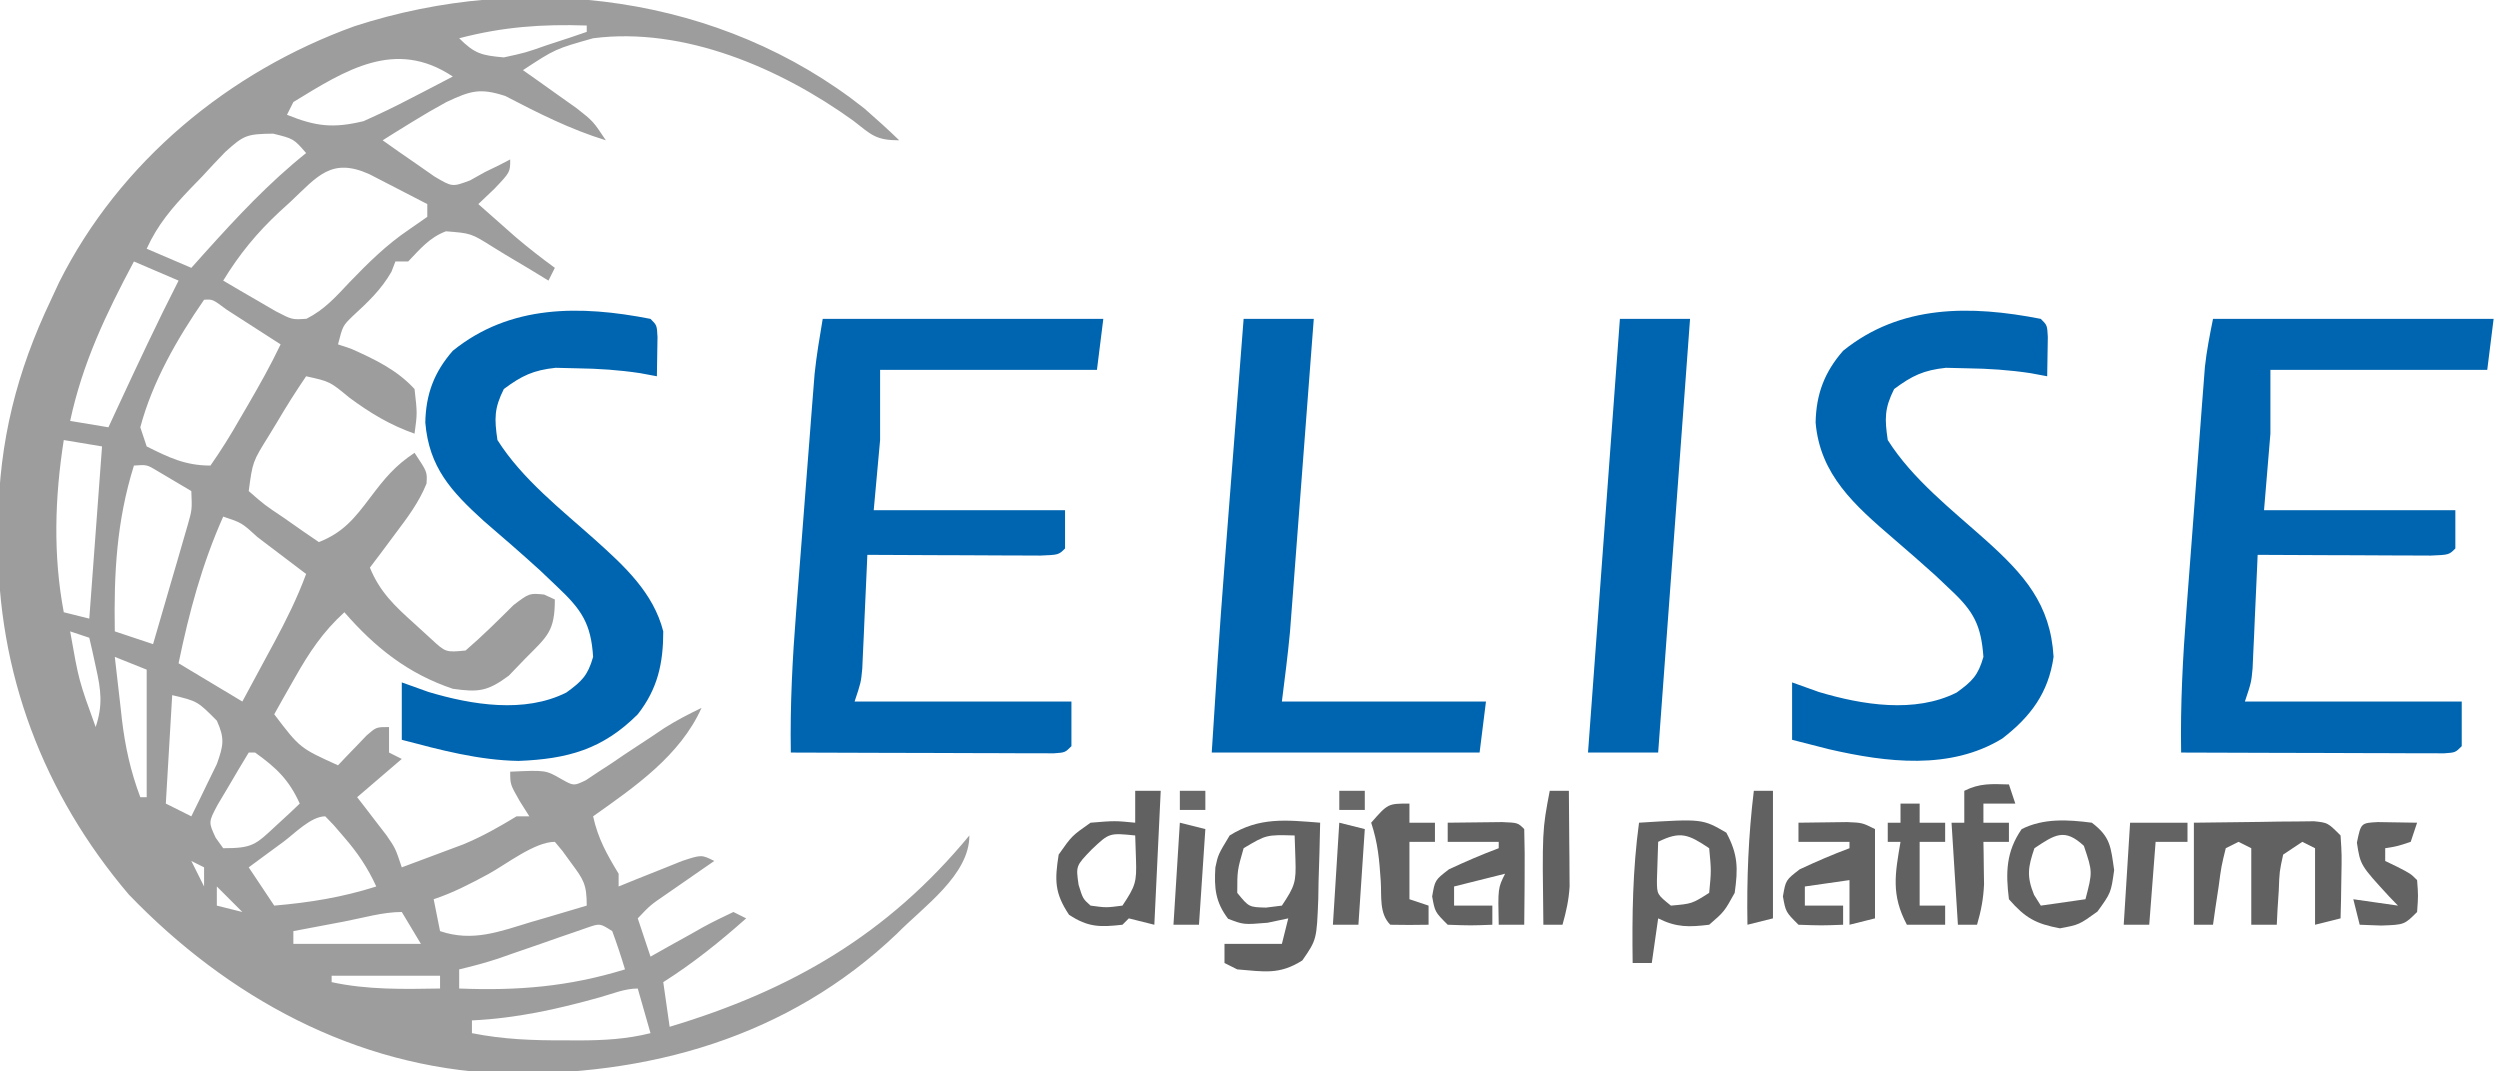 <?xml version="1.0" encoding="UTF-8"?>
<svg version="1.1" xmlns="http://www.w3.org/2000/svg" width="392" height="168">
<path d="M0 0 C1.869 1.626 3.693 3.274 5.473 4.996 C1.804 4.996 1.123 4.156 -1.715 1.934 C-13.095 -6.276 -28.252 -12.848 -42.527 -11.004 C-48.468 -9.325 -48.468 -9.325 -53.527 -6.004 C-52.756 -5.461 -51.986 -4.919 -51.191 -4.359 C-50.189 -3.644 -49.186 -2.929 -48.152 -2.191 C-47.155 -1.484 -46.157 -0.776 -45.129 -0.047 C-42.527 1.996 -42.527 1.996 -40.527 4.996 C-46.133 3.274 -51.116 0.738 -56.309 -1.957 C-60.298 -3.255 -61.773 -2.756 -65.527 -1.004 C-67.348 -0.014 -69.142 1.027 -70.902 2.121 C-71.776 2.66 -72.65 3.199 -73.551 3.754 C-74.203 4.164 -74.855 4.574 -75.527 4.996 C-73.814 6.226 -72.081 7.43 -70.34 8.621 C-69.377 9.294 -68.414 9.967 -67.422 10.66 C-64.615 12.328 -64.615 12.328 -61.809 11.277 C-61.056 10.855 -60.303 10.432 -59.527 9.996 C-58.383 9.439 -58.383 9.439 -57.215 8.871 C-56.658 8.582 -56.101 8.294 -55.527 7.996 C-55.527 9.996 -55.527 9.996 -58.027 12.621 C-59.265 13.797 -59.265 13.797 -60.527 14.996 C-59.279 16.102 -58.029 17.206 -56.777 18.309 C-56.081 18.923 -55.385 19.538 -54.668 20.172 C-52.676 21.869 -50.638 23.451 -48.527 24.996 C-49.022 25.986 -49.022 25.986 -49.527 26.996 C-50.492 26.407 -51.456 25.818 -52.449 25.211 C-53.725 24.451 -55.001 23.692 -56.277 22.934 C-56.912 22.544 -57.546 22.154 -58.199 21.752 C-61.667 19.57 -61.667 19.57 -65.61 19.264 C-68.21 20.257 -69.613 22.018 -71.527 23.996 C-72.187 23.996 -72.847 23.996 -73.527 23.996 C-73.734 24.532 -73.94 25.069 -74.152 25.621 C-75.786 28.443 -77.803 30.334 -80.188 32.531 C-81.778 34.071 -81.778 34.071 -82.527 36.996 C-81.847 37.223 -81.166 37.45 -80.465 37.684 C-76.77 39.334 -73.295 40.979 -70.527 43.996 C-70.09 47.809 -70.09 47.809 -70.527 50.996 C-74.404 49.618 -77.406 47.804 -80.715 45.371 C-83.818 42.809 -83.818 42.809 -87.527 41.996 C-89.17 44.406 -90.678 46.799 -92.152 49.309 C-92.573 49.999 -92.993 50.689 -93.426 51.4 C-95.914 55.401 -95.914 55.401 -96.527 59.996 C-94.075 62.145 -94.075 62.145 -91.027 64.184 C-90.006 64.899 -88.985 65.614 -87.934 66.352 C-87.14 66.894 -86.345 67.437 -85.527 67.996 C-81.695 66.487 -79.917 64.247 -77.465 60.996 C-75.208 58.015 -73.66 56.084 -70.527 53.996 C-68.527 56.996 -68.527 56.996 -68.648 58.824 C-69.864 61.828 -71.649 64.158 -73.59 66.746 C-74.323 67.731 -75.057 68.716 -75.812 69.73 C-76.378 70.478 -76.944 71.226 -77.527 71.996 C-75.981 75.806 -73.624 78.02 -70.59 80.746 C-69.715 81.545 -68.839 82.345 -67.938 83.168 C-65.633 85.298 -65.633 85.298 -62.527 84.996 C-59.89 82.737 -57.466 80.311 -55 77.867 C-52.527 75.996 -52.527 75.996 -50.211 76.219 C-49.655 76.475 -49.1 76.732 -48.527 76.996 C-48.527 82.016 -49.698 82.761 -53.152 86.246 C-54.011 87.138 -54.869 88.03 -55.754 88.949 C-59.071 91.397 -60.494 91.574 -64.527 90.996 C-71.551 88.64 -76.717 84.523 -81.527 78.996 C-84.901 82.071 -87.036 85.281 -89.277 89.246 C-89.891 90.324 -90.505 91.401 -91.137 92.512 C-91.596 93.332 -92.055 94.151 -92.527 94.996 C-88.505 100.288 -88.505 100.288 -82.527 102.996 C-82.117 102.563 -81.707 102.13 -81.285 101.684 C-80.746 101.127 -80.207 100.57 -79.652 99.996 C-79.119 99.439 -78.585 98.882 -78.035 98.309 C-76.527 96.996 -76.527 96.996 -74.527 96.996 C-74.527 98.316 -74.527 99.636 -74.527 100.996 C-73.537 101.491 -73.537 101.491 -72.527 101.996 C-74.837 103.976 -77.147 105.956 -79.527 107.996 C-78.895 108.81 -78.895 108.81 -78.25 109.641 C-77.428 110.714 -77.428 110.714 -76.59 111.809 C-76.045 112.516 -75.499 113.224 -74.938 113.953 C-73.527 115.996 -73.527 115.996 -72.527 118.996 C-70.463 118.231 -68.401 117.459 -66.34 116.684 C-65.191 116.254 -64.043 115.825 -62.859 115.383 C-59.868 114.138 -57.289 112.669 -54.527 110.996 C-53.867 110.996 -53.207 110.996 -52.527 110.996 C-53.022 110.212 -53.517 109.429 -54.027 108.621 C-55.527 105.996 -55.527 105.996 -55.527 103.996 C-49.968 103.743 -49.968 103.743 -47.559 105.124 C-45.572 106.249 -45.572 106.249 -43.668 105.337 C-43.044 104.92 -42.42 104.504 -41.777 104.074 C-41.086 103.626 -40.395 103.177 -39.684 102.715 C-38.972 102.23 -38.26 101.745 -37.527 101.246 C-36.112 100.312 -34.695 99.38 -33.277 98.449 C-32.653 98.028 -32.03 97.607 -31.387 97.173 C-29.488 95.971 -27.552 94.967 -25.527 93.996 C-28.907 101.511 -35.97 106.347 -42.527 110.996 C-41.764 114.479 -40.373 116.947 -38.527 119.996 C-38.527 120.656 -38.527 121.316 -38.527 121.996 C-37.612 121.624 -36.697 121.251 -35.754 120.867 C-34.565 120.394 -33.377 119.921 -32.152 119.434 C-30.969 118.958 -29.786 118.482 -28.566 117.992 C-25.527 116.996 -25.527 116.996 -23.527 117.996 C-24.575 118.719 -24.575 118.719 -25.645 119.457 C-26.555 120.089 -27.465 120.72 -28.402 121.371 C-29.307 121.998 -30.212 122.624 -31.145 123.27 C-33.562 124.926 -33.562 124.926 -35.527 126.996 C-34.867 128.976 -34.207 130.956 -33.527 132.996 C-32.612 132.479 -31.697 131.962 -30.754 131.43 C-29.554 130.764 -28.353 130.099 -27.152 129.434 C-26.549 129.091 -25.946 128.749 -25.324 128.396 C-23.758 127.535 -22.144 126.759 -20.527 125.996 C-19.867 126.326 -19.207 126.656 -18.527 126.996 C-22.68 130.682 -26.836 134.021 -31.527 136.996 C-31.032 140.461 -31.032 140.461 -30.527 143.996 C-11.465 138.275 3.641 129.548 16.473 113.996 C16.473 120.214 9.292 125.144 5.141 129.371 C-11.956 145.702 -33.986 151.82 -57.176 151.301 C-79.823 150.323 -99.825 139.377 -115.34 123.246 C-128.745 107.469 -135.96 88.459 -135.84 67.746 C-135.835 66.738 -135.83 65.73 -135.825 64.692 C-135.629 52.157 -132.94 41.349 -127.527 29.996 C-127.108 29.094 -126.689 28.191 -126.258 27.262 C-116.785 8.37 -99.653 -5.788 -79.918 -12.902 C-53.078 -21.622 -22.489 -17.831 0 0 Z M-63.527 -11.004 C-61.069 -8.546 -59.965 -8.316 -56.527 -8.004 C-53.141 -8.74 -53.141 -8.74 -49.715 -9.941 C-48.553 -10.322 -47.392 -10.702 -46.195 -11.094 C-44.875 -11.544 -44.875 -11.544 -43.527 -12.004 C-43.527 -12.334 -43.527 -12.664 -43.527 -13.004 C-50.562 -13.241 -56.711 -12.792 -63.527 -11.004 Z M-89.527 -1.004 C-89.857 -0.344 -90.187 0.316 -90.527 0.996 C-85.978 2.837 -83.283 3.139 -78.527 1.996 C-76.002 0.869 -73.591 -0.281 -71.152 -1.566 C-70.191 -2.06 -70.191 -2.06 -69.211 -2.564 C-67.646 -3.37 -66.086 -4.186 -64.527 -5.004 C-73.536 -11.009 -81.312 -6.031 -89.527 -1.004 Z M-100.203 6.82 C-101.436 8.088 -102.648 9.377 -103.84 10.684 C-104.459 11.322 -105.079 11.961 -105.717 12.619 C-108.561 15.605 -110.806 18.217 -112.527 21.996 C-110.217 22.986 -107.907 23.976 -105.527 24.996 C-104.814 24.199 -104.102 23.403 -103.367 22.582 C-98.347 17.013 -93.399 11.693 -87.527 6.996 C-89.473 4.75 -89.473 4.75 -92.695 3.953 C-96.848 4 -97.303 4.198 -100.203 6.82 Z M-89.965 14.621 C-90.538 15.143 -91.111 15.665 -91.701 16.203 C-95.267 19.527 -97.985 22.836 -100.527 26.996 C-98.786 28.032 -97.034 29.049 -95.277 30.059 C-94.303 30.627 -93.328 31.196 -92.324 31.781 C-89.721 33.138 -89.721 33.138 -87.469 32.977 C-84.652 31.554 -82.87 29.54 -80.715 27.246 C-77.755 24.177 -74.937 21.386 -71.402 18.996 C-70.454 18.336 -69.505 17.676 -68.527 16.996 C-68.527 16.336 -68.527 15.676 -68.527 14.996 C-70.461 13.989 -72.399 12.99 -74.34 11.996 C-75.419 11.439 -76.498 10.882 -77.609 10.309 C-83.557 7.633 -85.741 10.629 -89.965 14.621 Z M-114.527 23.996 C-118.878 32.161 -122.572 39.873 -124.527 48.996 C-122.547 49.326 -120.567 49.656 -118.527 49.996 C-118.068 49.006 -117.61 48.016 -117.137 46.996 C-114.019 40.284 -110.891 33.589 -107.527 26.996 C-109.837 26.006 -112.147 25.016 -114.527 23.996 Z M-103.527 29.996 C-107.718 36.056 -111.622 42.835 -113.527 49.996 C-113.197 50.986 -112.867 51.976 -112.527 52.996 C-109.034 54.743 -106.459 55.996 -102.527 55.996 C-100.858 53.603 -99.398 51.275 -97.965 48.746 C-97.566 48.064 -97.167 47.382 -96.756 46.68 C-94.908 43.501 -93.111 40.317 -91.527 36.996 C-93.338 35.827 -95.151 34.661 -96.965 33.496 C-97.974 32.846 -98.984 32.197 -100.023 31.527 C-102.18 29.909 -102.18 29.909 -103.527 29.996 Z M-125.527 51.996 C-126.935 60.97 -127.22 70.047 -125.527 78.996 C-124.207 79.326 -122.887 79.656 -121.527 79.996 C-120.867 71.086 -120.207 62.176 -119.527 52.996 C-122.497 52.501 -122.497 52.501 -125.527 51.996 Z M-114.527 55.996 C-117.251 64.713 -117.678 72.908 -117.527 81.996 C-115.547 82.656 -113.567 83.316 -111.527 83.996 C-110.521 80.56 -109.523 77.122 -108.527 73.684 C-108.241 72.707 -107.955 71.731 -107.66 70.725 C-107.389 69.787 -107.119 68.849 -106.84 67.883 C-106.588 67.019 -106.337 66.155 -106.078 65.264 C-105.409 62.899 -105.409 62.899 -105.527 59.996 C-107.198 59.006 -107.198 59.006 -108.902 57.996 C-109.529 57.625 -110.155 57.254 -110.801 56.871 C-112.502 55.845 -112.502 55.845 -114.527 55.996 Z M-100.527 63.996 C-103.858 71.485 -105.869 78.98 -107.527 86.996 C-102.577 89.966 -102.577 89.966 -97.527 92.996 C-96.232 90.602 -94.941 88.206 -93.652 85.809 C-93.288 85.135 -92.923 84.462 -92.547 83.768 C-90.654 80.239 -88.917 76.762 -87.527 72.996 C-89.504 71.493 -91.484 69.994 -93.465 68.496 C-94.029 68.067 -94.593 67.638 -95.174 67.195 C-97.603 64.975 -97.603 64.975 -100.527 63.996 Z M-124.527 81.996 C-123.175 89.682 -123.175 89.682 -120.527 96.996 C-119.39 93.592 -119.687 91.222 -120.465 87.746 C-120.659 86.854 -120.854 85.962 -121.055 85.043 C-121.211 84.368 -121.367 83.692 -121.527 82.996 C-122.517 82.666 -123.507 82.336 -124.527 81.996 Z M-117.527 85.996 C-117.243 88.539 -116.951 91.08 -116.652 93.621 C-116.574 94.334 -116.495 95.047 -116.414 95.781 C-115.902 100.078 -115.058 103.917 -113.527 107.996 C-113.197 107.996 -112.867 107.996 -112.527 107.996 C-112.527 101.396 -112.527 94.796 -112.527 87.996 C-115.002 87.006 -115.002 87.006 -117.527 85.996 Z M-108.527 91.996 C-108.857 97.606 -109.187 103.216 -109.527 108.996 C-107.547 109.986 -107.547 109.986 -105.527 110.996 C-104.659 109.253 -103.808 107.501 -102.965 105.746 C-102.489 104.772 -102.014 103.797 -101.523 102.793 C-100.48 99.863 -100.265 98.79 -101.527 95.996 C-104.564 92.937 -104.564 92.937 -108.527 91.996 Z M-119.527 97.996 C-118.527 99.996 -118.527 99.996 -118.527 99.996 Z M-96.527 100.996 C-97.588 102.734 -98.626 104.487 -99.652 106.246 C-100.232 107.221 -100.812 108.195 -101.41 109.199 C-102.847 111.909 -102.847 111.909 -101.707 114.355 C-101.318 114.897 -100.928 115.438 -100.527 115.996 C-95.945 115.996 -95.472 115.478 -92.277 112.496 C-91.571 111.846 -90.865 111.197 -90.137 110.527 C-89.606 110.022 -89.075 109.517 -88.527 108.996 C-90.216 105.258 -92.179 103.4 -95.527 100.996 C-95.857 100.996 -96.187 100.996 -96.527 100.996 Z M-91.09 114.996 C-92.102 115.739 -93.114 116.481 -94.156 117.246 C-95.33 118.112 -95.33 118.112 -96.527 118.996 C-94.547 121.966 -94.547 121.966 -92.527 124.996 C-86.958 124.516 -81.857 123.697 -76.527 121.996 C-77.885 119.031 -79.452 116.705 -81.59 114.246 C-82.381 113.326 -82.381 113.326 -83.188 112.387 C-83.63 111.928 -84.072 111.469 -84.527 110.996 C-86.776 110.996 -89.402 113.755 -91.09 114.996 Z M-58.98 120.064 C-61.804 121.589 -64.477 122.979 -67.527 123.996 C-67.197 125.646 -66.867 127.296 -66.527 128.996 C-61.405 130.738 -57.18 129.059 -52.215 127.559 C-51.379 127.316 -50.543 127.073 -49.682 126.822 C-47.627 126.224 -45.577 125.611 -43.527 124.996 C-43.527 121.626 -44.026 120.929 -45.965 118.309 C-46.417 117.686 -46.87 117.063 -47.336 116.422 C-47.729 115.951 -48.122 115.481 -48.527 114.996 C-51.686 114.996 -56.143 118.52 -58.98 120.064 Z M-105.527 117.996 C-104.867 119.316 -104.207 120.636 -103.527 121.996 C-103.527 121.006 -103.527 120.016 -103.527 118.996 C-104.187 118.666 -104.847 118.336 -105.527 117.996 Z M-101.527 121.996 C-101.527 122.986 -101.527 123.976 -101.527 124.996 C-99.547 125.491 -99.547 125.491 -97.527 125.996 C-98.847 124.676 -100.167 123.356 -101.527 121.996 Z M-81.59 127.496 C-82.728 127.711 -82.728 127.711 -83.889 127.93 C-85.768 128.284 -87.648 128.64 -89.527 128.996 C-89.527 129.656 -89.527 130.316 -89.527 130.996 C-82.927 130.996 -76.327 130.996 -69.527 130.996 C-70.517 129.346 -71.507 127.696 -72.527 125.996 C-75.517 125.996 -78.643 126.937 -81.59 127.496 Z M-43.343 128.417 C-44.061 128.668 -44.78 128.918 -45.52 129.176 C-46.701 129.58 -46.701 129.58 -47.906 129.992 C-48.73 130.282 -49.554 130.572 -50.402 130.871 C-52.024 131.432 -53.647 131.992 -55.27 132.551 C-55.99 132.803 -56.71 133.056 -57.453 133.316 C-59.462 133.975 -61.47 134.51 -63.527 134.996 C-63.527 135.986 -63.527 136.976 -63.527 137.996 C-54.337 138.363 -46.334 137.706 -37.527 134.996 C-38.129 132.976 -38.8 130.975 -39.527 128.996 C-41.442 127.773 -41.442 127.773 -43.343 128.417 Z M-83.527 135.996 C-83.527 136.326 -83.527 136.656 -83.527 136.996 C-77.861 138.221 -72.29 138.088 -66.527 137.996 C-66.527 137.336 -66.527 136.676 -66.527 135.996 C-72.137 135.996 -77.747 135.996 -83.527 135.996 Z M-41.443 139.368 C-48.133 141.239 -54.555 142.668 -61.527 142.996 C-61.527 143.656 -61.527 144.316 -61.527 144.996 C-56.618 145.976 -51.945 146.147 -46.965 146.121 C-46.223 146.125 -45.481 146.129 -44.717 146.133 C-40.862 146.126 -37.273 145.931 -33.527 144.996 C-34.187 142.686 -34.847 140.376 -35.527 137.996 C-37.564 137.996 -39.496 138.819 -41.443 139.368 Z " fill="#9D9D9D" transform="translate(135.527,17.004)"/>
<path d="M0 0 C14.52 0 29.04 0 44 0 C43.67 2.64 43.34 5.28 43 8 C31.78 8 20.56 8 9 8 C9 11.3 9 14.6 9 18 C8.67 21.96 8.34 25.92 8 30 C17.9 30 27.8 30 38 30 C38 31.98 38 33.96 38 36 C37 37 37 37 34.133 37.114 C32.881 37.108 31.629 37.103 30.34 37.098 C29.343 37.096 29.343 37.096 28.326 37.093 C26.197 37.088 24.067 37.075 21.938 37.062 C20.497 37.057 19.056 37.053 17.615 37.049 C14.077 37.038 10.538 37.021 7 37 C6.975 37.59 6.95 38.18 6.924 38.788 C6.808 41.463 6.685 44.138 6.562 46.812 C6.504 48.206 6.504 48.206 6.443 49.627 C6.401 50.52 6.36 51.412 6.316 52.332 C6.261 53.565 6.261 53.565 6.205 54.823 C6 57 6 57 5 60 C16.22 60 27.44 60 39 60 C39 62.31 39 64.62 39 67 C38 68 38 68 36.247 68.12 C35.105 68.117 35.105 68.117 33.939 68.114 C33.078 68.113 32.218 68.113 31.331 68.113 C30.395 68.108 29.46 68.103 28.496 68.098 C27.543 68.096 26.59 68.095 25.608 68.093 C22.551 68.088 19.494 68.075 16.438 68.062 C14.37 68.057 12.303 68.053 10.236 68.049 C5.158 68.038 0.079 68.021 -5 68 C-5.127 60.493 -4.738 53.088 -4.16 45.605 C-4.074 44.455 -3.987 43.305 -3.898 42.119 C-3.716 39.705 -3.532 37.29 -3.346 34.876 C-3.062 31.182 -2.785 27.486 -2.51 23.791 C-2.331 21.437 -2.152 19.084 -1.973 16.73 C-1.89 15.628 -1.808 14.526 -1.723 13.391 C-1.643 12.362 -1.563 11.334 -1.481 10.274 C-1.412 9.374 -1.343 8.474 -1.272 7.546 C-1.001 5.01 -0.5 2.501 0 0 Z " fill="#0065B1" transform="translate(347,50)"/>
<path d="M0 0 C14.52 0 29.04 0 44 0 C43.67 2.64 43.34 5.28 43 8 C31.78 8 20.56 8 9 8 C9 11.63 9 15.26 9 19 C8.67 22.63 8.34 26.26 8 30 C17.9 30 27.8 30 38 30 C38 31.98 38 33.96 38 36 C37 37 37 37 34.133 37.114 C32.881 37.108 31.629 37.103 30.34 37.098 C29.343 37.096 29.343 37.096 28.326 37.093 C26.197 37.088 24.067 37.075 21.938 37.062 C20.497 37.057 19.056 37.053 17.615 37.049 C14.077 37.038 10.538 37.021 7 37 C6.975 37.59 6.95 38.18 6.924 38.788 C6.808 41.463 6.685 44.138 6.562 46.812 C6.504 48.206 6.504 48.206 6.443 49.627 C6.401 50.52 6.36 51.412 6.316 52.332 C6.261 53.565 6.261 53.565 6.205 54.823 C6 57 6 57 5 60 C16.22 60 27.44 60 39 60 C39 62.31 39 64.62 39 67 C38 68 38 68 36.247 68.12 C35.105 68.117 35.105 68.117 33.939 68.114 C33.078 68.113 32.218 68.113 31.331 68.113 C30.395 68.108 29.46 68.103 28.496 68.098 C27.543 68.096 26.59 68.095 25.608 68.093 C22.551 68.088 19.494 68.075 16.438 68.062 C14.37 68.057 12.303 68.053 10.236 68.049 C5.158 68.038 0.079 68.021 -5 68 C-5.124 60.576 -4.745 53.258 -4.16 45.859 C-4.074 44.734 -3.987 43.608 -3.898 42.448 C-3.716 40.085 -3.532 37.721 -3.346 35.358 C-3.062 31.747 -2.786 28.135 -2.51 24.523 C-2.331 22.219 -2.152 19.914 -1.973 17.609 C-1.89 16.534 -1.808 15.459 -1.723 14.352 C-1.643 13.343 -1.563 12.335 -1.481 11.296 C-1.412 10.416 -1.343 9.535 -1.272 8.628 C-0.973 5.737 -0.478 2.868 0 0 Z " fill="#0065B1" transform="translate(129,50)"/>
<path d="M0 0 C1 1 1 1 1.098 2.848 C1.065 4.898 1.033 6.949 1 9 C0.145 8.84 -0.709 8.68 -1.59 8.516 C-4.956 8.007 -8.16 7.798 -11.562 7.75 C-13.204 7.711 -13.204 7.711 -14.879 7.672 C-18.367 8.039 -20.206 8.918 -23 11 C-24.509 14.018 -24.5 15.623 -24 19 C-20.139 25.113 -13.976 29.913 -8.62 34.7 C-2.659 40.063 1.528 44.703 2 53 C1.2 58.64 -1.605 62.387 -6.055 65.812 C-14.231 70.804 -24.227 69.538 -33.125 67.5 C-35.086 67.011 -37.045 66.515 -39 66 C-39 63.03 -39 60.06 -39 57 C-37.618 57.495 -36.236 57.99 -34.812 58.5 C-28.002 60.537 -19.745 61.885 -13.199 58.59 C-10.744 56.815 -9.83 55.906 -9 53 C-9.355 48.093 -10.492 45.901 -14.062 42.562 C-14.876 41.792 -15.689 41.021 -16.527 40.227 C-18.703 38.267 -20.902 36.343 -23.125 34.438 C-29.143 29.264 -34.628 24.463 -35.312 16.25 C-35.223 11.801 -33.935 8.36 -31 5 C-21.993 -2.277 -10.985 -2.149 0 0 Z " fill="#0065B1" transform="translate(320,50)"/>
<path d="M0 0 C1 1 1 1 1.098 2.848 C1.065 4.898 1.033 6.949 1 9 C0.145 8.84 -0.709 8.68 -1.59 8.516 C-4.956 8.007 -8.16 7.798 -11.562 7.75 C-13.204 7.711 -13.204 7.711 -14.879 7.672 C-18.367 8.039 -20.206 8.918 -23 11 C-24.509 14.018 -24.5 15.623 -24 19 C-20.139 25.113 -13.976 29.913 -8.62 34.7 C-4.09 38.776 0.445 42.922 2 49 C2 53.994 1.129 58.008 -2 62 C-7.511 67.511 -13.02 69.014 -20.688 69.312 C-26.973 69.205 -32.95 67.593 -39 66 C-39 63.03 -39 60.06 -39 57 C-37.618 57.495 -36.236 57.99 -34.812 58.5 C-28.002 60.537 -19.745 61.885 -13.199 58.59 C-10.744 56.815 -9.83 55.906 -9 53 C-9.324 47.793 -10.806 45.601 -14.562 42.062 C-15.466 41.201 -16.37 40.34 -17.301 39.453 C-20.217 36.803 -23.186 34.226 -26.176 31.66 C-31.253 27.04 -34.726 23.286 -35.312 16.25 C-35.223 11.801 -33.935 8.36 -31 5 C-21.993 -2.277 -10.985 -2.149 0 0 Z " fill="#0065B1" transform="translate(102,50)"/>
<path d="M0 0 C3.63 0 7.26 0 11 0 C10.451 7.259 9.9 14.518 9.346 21.777 C9.158 24.245 8.971 26.712 8.784 29.18 C8.516 32.735 8.244 36.289 7.973 39.844 C7.89 40.94 7.808 42.036 7.723 43.165 C7.643 44.206 7.563 45.246 7.481 46.318 C7.412 47.224 7.343 48.13 7.272 49.064 C6.933 52.718 6.455 56.358 6 60 C16.56 60 27.12 60 38 60 C37.67 62.64 37.34 65.28 37 68 C23.14 68 9.28 68 -5 68 C-4.397 58.346 -3.78 48.704 -3.027 39.062 C-2.94 37.931 -2.853 36.799 -2.763 35.634 C-2.489 32.089 -2.213 28.544 -1.938 25 C-1.749 22.568 -1.561 20.135 -1.373 17.703 C-0.917 11.802 -0.459 5.901 0 0 Z " fill="#0065B1" transform="translate(195,50)"/>
<path d="M0 0 C3.63 0 7.26 0 11 0 C9.35 22.44 7.7 44.88 6 68 C2.37 68 -1.26 68 -5 68 C-3.35 45.56 -1.7 23.12 0 0 Z " fill="#0065B1" transform="translate(254,50)"/>
<path d="M0 0 C3.459 -0.054 6.916 -0.094 10.375 -0.125 C11.36 -0.142 12.345 -0.159 13.359 -0.176 C14.771 -0.185 14.771 -0.185 16.211 -0.195 C17.515 -0.211 17.515 -0.211 18.845 -0.227 C21 0 21 0 23 2 C23.195 5.039 23.195 5.039 23.125 8.625 C23.107 9.814 23.089 11.002 23.07 12.227 C23.047 13.142 23.024 14.057 23 15 C21.68 15.33 20.36 15.66 19 16 C19 12.04 19 8.08 19 4 C18.34 3.67 17.68 3.34 17 3 C16.01 3.66 15.02 4.32 14 5 C13.417 7.656 13.417 7.656 13.312 10.625 C13.247 11.628 13.181 12.631 13.113 13.664 C13.076 14.435 13.039 15.206 13 16 C11.68 16 10.36 16 9 16 C9 12.04 9 8.08 9 4 C8.34 3.67 7.68 3.34 7 3 C6.01 3.495 6.01 3.495 5 4 C4.308 6.81 4.308 6.81 3.875 10.062 C3.707 11.167 3.54 12.272 3.367 13.41 C3.246 14.265 3.125 15.119 3 16 C2.01 16 1.02 16 0 16 C0 10.72 0 5.44 0 0 Z " fill="#616161" transform="translate(344,129)"/>
<path d="M0 0 C-0.052 3.085 -0.147 6.167 -0.25 9.25 C-0.271 10.559 -0.271 10.559 -0.293 11.895 C-0.539 18.332 -0.539 18.332 -2.789 21.59 C-6.39 23.887 -8.792 23.339 -13 23 C-13.66 22.67 -14.32 22.34 -15 22 C-15 21.01 -15 20.02 -15 19 C-12.03 19 -9.06 19 -6 19 C-5.67 17.68 -5.34 16.36 -5 15 C-6.072 15.227 -7.145 15.454 -8.25 15.688 C-12 16 -12 16 -14.438 15.062 C-16.421 12.444 -16.633 10.256 -16.43 7.008 C-16 5 -16 5 -14.188 2 C-9.545 -0.913 -5.34 -0.421 0 0 Z M-12 4 C-12.995 7.465 -12.995 7.465 -13 11 C-11.171 13.238 -11.171 13.238 -8.5 13.312 C-7.675 13.209 -6.85 13.106 -6 13 C-3.941 9.911 -3.761 9.291 -3.875 5.812 C-3.937 3.925 -3.937 3.925 -4 2 C-8.449 1.881 -8.449 1.881 -12 4 Z " fill="#626262" transform="translate(207,129)"/>
<path d="M0 0 C9.939 -0.617 9.939 -0.617 13.688 1.562 C15.528 4.981 15.538 7.169 15 11 C13.375 13.938 13.375 13.938 11 16 C7.819 16.382 5.875 16.437 3 15 C2.67 17.31 2.34 19.62 2 22 C1.01 22 0.02 22 -1 22 C-1.103 14.573 -0.999 7.365 0 0 Z M3 3 C2.959 4.279 2.917 5.558 2.875 6.875 C2.852 7.594 2.829 8.314 2.805 9.055 C2.817 11.239 2.817 11.239 5 13 C8.307 12.71 8.307 12.71 11 11 C11.333 7.542 11.333 7.542 11 4 C7.772 1.848 6.509 1.246 3 3 Z " fill="#626262" transform="translate(257,129)"/>
<path d="M0 0 C1.32 0 2.64 0 4 0 C3.67 6.93 3.34 13.86 3 21 C1.68 20.67 0.36 20.34 -1 20 C-1.33 20.33 -1.66 20.66 -2 21 C-5.524 21.392 -7.376 21.41 -10.375 19.438 C-12.65 16.025 -12.635 14.024 -12 10 C-9.938 7.062 -9.938 7.062 -7 5 C-3.188 4.688 -3.188 4.688 0 5 C0 3.35 0 1.7 0 0 Z M-6.812 9.188 C-9.309 11.769 -9.309 11.769 -8.875 14.75 C-8.199 16.935 -8.199 16.935 -7 18 C-4.542 18.333 -4.542 18.333 -2 18 C0.059 14.911 0.239 14.291 0.125 10.812 C0.063 8.925 0.063 8.925 0 7 C-4.068 6.591 -4.068 6.591 -6.812 9.188 Z " fill="#616161" transform="translate(178,124)"/>
<path d="M0 0 C1.812 -0.027 3.625 -0.046 5.438 -0.062 C6.447 -0.074 7.456 -0.086 8.496 -0.098 C11 0 11 0 12 1 C12.073 3.53 12.092 6.033 12.062 8.562 C12.058 9.273 12.053 9.984 12.049 10.717 C12.037 12.478 12.019 14.239 12 16 C10.68 16 9.36 16 8 16 C7.875 10.25 7.875 10.25 9 8 C6.36 8.66 3.72 9.32 1 10 C1 10.99 1 11.98 1 13 C2.98 13 4.96 13 7 13 C7 13.99 7 14.98 7 16 C3.625 16.125 3.625 16.125 0 16 C-2 14 -2 14 -2.438 11.562 C-2 9 -2 9 0.188 7.312 C2.765 6.11 5.334 4.99 8 4 C8 3.67 8 3.34 8 3 C5.36 3 2.72 3 0 3 C0 2.01 0 1.02 0 0 Z " fill="#626262" transform="translate(227,129)"/>
<path d="M0 0 C1.625 -0.027 3.25 -0.046 4.875 -0.062 C5.78 -0.074 6.685 -0.086 7.617 -0.098 C10 0 10 0 12 1 C12 5.62 12 10.24 12 15 C10.68 15.33 9.36 15.66 8 16 C8 13.69 8 11.38 8 9 C5.69 9.33 3.38 9.66 1 10 C1 10.99 1 11.98 1 13 C2.98 13 4.96 13 7 13 C7 13.99 7 14.98 7 16 C3.625 16.125 3.625 16.125 0 16 C-2 14 -2 14 -2.438 11.562 C-2 9 -2 9 0.188 7.312 C2.765 6.11 5.334 4.99 8 4 C8 3.67 8 3.34 8 3 C5.36 3 2.72 3 0 3 C0 2.01 0 1.02 0 0 Z " fill="#626262" transform="translate(282,129)"/>
<path d="M0 0 C2.946 2.232 2.969 3.787 3.5 7.438 C3 11 3 11 0.875 13.938 C-2 16 -2 16 -5 16.562 C-8.805 15.849 -10.451 14.924 -13 12 C-13.524 7.808 -13.447 4.534 -11 1 C-7.547 -0.726 -3.776 -0.484 0 0 Z M-9 4 C-10.009 6.95 -10.244 8.398 -9.062 11.312 C-8.712 11.869 -8.361 12.426 -8 13 C-4.535 12.505 -4.535 12.505 -1 12 C0.126 7.698 0.126 7.698 -1.25 3.625 C-4.27 0.82 -5.765 1.843 -9 4 Z " fill="#626262" transform="translate(328,129)"/>
<path d="M0 0 C0.33 0.99 0.66 1.98 1 3 C-0.65 3 -2.3 3 -4 3 C-4 3.99 -4 4.98 -4 6 C-2.68 6 -1.36 6 0 6 C0 6.99 0 7.98 0 9 C-1.32 9 -2.64 9 -4 9 C-3.988 9.603 -3.977 10.207 -3.965 10.828 C-3.951 12.027 -3.951 12.027 -3.938 13.25 C-3.926 14.039 -3.914 14.828 -3.902 15.641 C-3.996 17.907 -4.368 19.829 -5 22 C-5.99 22 -6.98 22 -8 22 C-8.33 16.72 -8.66 11.44 -9 6 C-8.34 6 -7.68 6 -7 6 C-7 4.35 -7 2.7 -7 1 C-4.537 -0.231 -2.72 -0.072 0 0 Z " fill="#616161" transform="translate(315,123)"/>
<path d="M0 0 C0 0.99 0 1.98 0 3 C1.32 3 2.64 3 4 3 C4 3.99 4 4.98 4 6 C2.68 6 1.36 6 0 6 C0 8.97 0 11.94 0 15 C0.99 15.33 1.98 15.66 3 16 C3 16.99 3 17.98 3 19 C1 19.043 -1 19.041 -3 19 C-4.781 17.219 -4.338 14.541 -4.5 12.125 C-4.723 8.813 -4.948 6.156 -6 3 C-3.375 0 -3.375 0 0 0 Z " fill="#636363" transform="translate(221,126)"/>
<path d="M0 0 C2.051 0.033 4.102 0.065 6.152 0.098 C5.822 1.088 5.492 2.078 5.152 3.098 C3.09 3.785 3.09 3.785 1.152 4.098 C1.152 4.758 1.152 5.418 1.152 6.098 C2.111 6.562 2.111 6.562 3.09 7.035 C5.152 8.098 5.152 8.098 6.152 9.098 C6.34 11.535 6.34 11.535 6.152 14.098 C4.152 16.098 4.152 16.098 0.527 16.223 C-0.586 16.181 -1.7 16.14 -2.848 16.098 C-3.178 14.778 -3.508 13.458 -3.848 12.098 C-1.538 12.428 0.772 12.758 3.152 13.098 C2.719 12.65 2.286 12.203 1.84 11.742 C-2.746 6.763 -2.746 6.763 -3.285 3.223 C-2.651 0.14 -2.651 0.14 0 0 Z " fill="#636363" transform="translate(372.848,128.902)"/>
<path d="M0 0 C0.99 0 1.98 0 3 0 C3 0.99 3 1.98 3 3 C4.32 3 5.64 3 7 3 C7 3.99 7 4.98 7 6 C5.68 6 4.36 6 3 6 C3 9.3 3 12.6 3 16 C4.32 16 5.64 16 7 16 C7 16.99 7 17.98 7 19 C5.02 19 3.04 19 1 19 C-1.489 14.315 -0.857 11.056 0 6 C-0.66 6 -1.32 6 -2 6 C-2 5.01 -2 4.02 -2 3 C-1.34 3 -0.68 3 0 3 C0 2.01 0 1.02 0 0 Z " fill="#616161" transform="translate(298,126)"/>
<path d="M0 0 C2.97 0 5.94 0 9 0 C9 0.99 9 1.98 9 3 C7.35 3 5.7 3 4 3 C3.67 7.29 3.34 11.58 3 16 C1.68 16 0.36 16 -1 16 C-0.67 10.72 -0.34 5.44 0 0 Z " fill="#636363" transform="translate(334,129)"/>
<path d="M0 0 C0.99 0 1.98 0 3 0 C3 6.6 3 13.2 3 20 C1.68 20.33 0.36 20.66 -1 21 C-1.121 13.923 -0.854 7.028 0 0 Z " fill="#616161" transform="translate(275,124)"/>
<path d="M0 0 C0.99 0 1.98 0 3 0 C3.027 2.75 3.047 5.5 3.062 8.25 C3.071 9.027 3.079 9.805 3.088 10.605 C3.091 11.36 3.094 12.114 3.098 12.891 C3.103 13.582 3.108 14.273 3.114 14.985 C2.994 17.1 2.576 18.966 2 21 C1.01 21 0.02 21 -1 21 C-1.185 6.219 -1.185 6.219 0 0 Z " fill="#616161" transform="translate(243,124)"/>
<path d="M0 0 C1.98 0.495 1.98 0.495 4 1 C3.67 5.95 3.34 10.9 3 16 C1.68 16 0.36 16 -1 16 C-0.67 10.72 -0.34 5.44 0 0 Z " fill="#636363" transform="translate(210,129)"/>
<path d="M0 0 C1.98 0.495 1.98 0.495 4 1 C3.67 5.95 3.34 10.9 3 16 C1.68 16 0.36 16 -1 16 C-0.67 10.72 -0.34 5.44 0 0 Z " fill="#636363" transform="translate(185,129)"/>
<path d="M0 0 C1.32 0 2.64 0 4 0 C4 0.99 4 1.98 4 3 C2.68 3 1.36 3 0 3 C0 2.01 0 1.02 0 0 Z " fill="#686868" transform="translate(210,124)"/>
<path d="M0 0 C1.32 0 2.64 0 4 0 C4 0.99 4 1.98 4 3 C2.68 3 1.36 3 0 3 C0 2.01 0 1.02 0 0 Z " fill="#686868" transform="translate(185,124)"/>
<path d="" fill="#9B9B9B" transform="translate(0,0)"/>
<path d="" fill="#9B9B9B" transform="translate(0,0)"/>
<path d="" fill="#8F8F8F" transform="translate(0,0)"/>
</svg>

